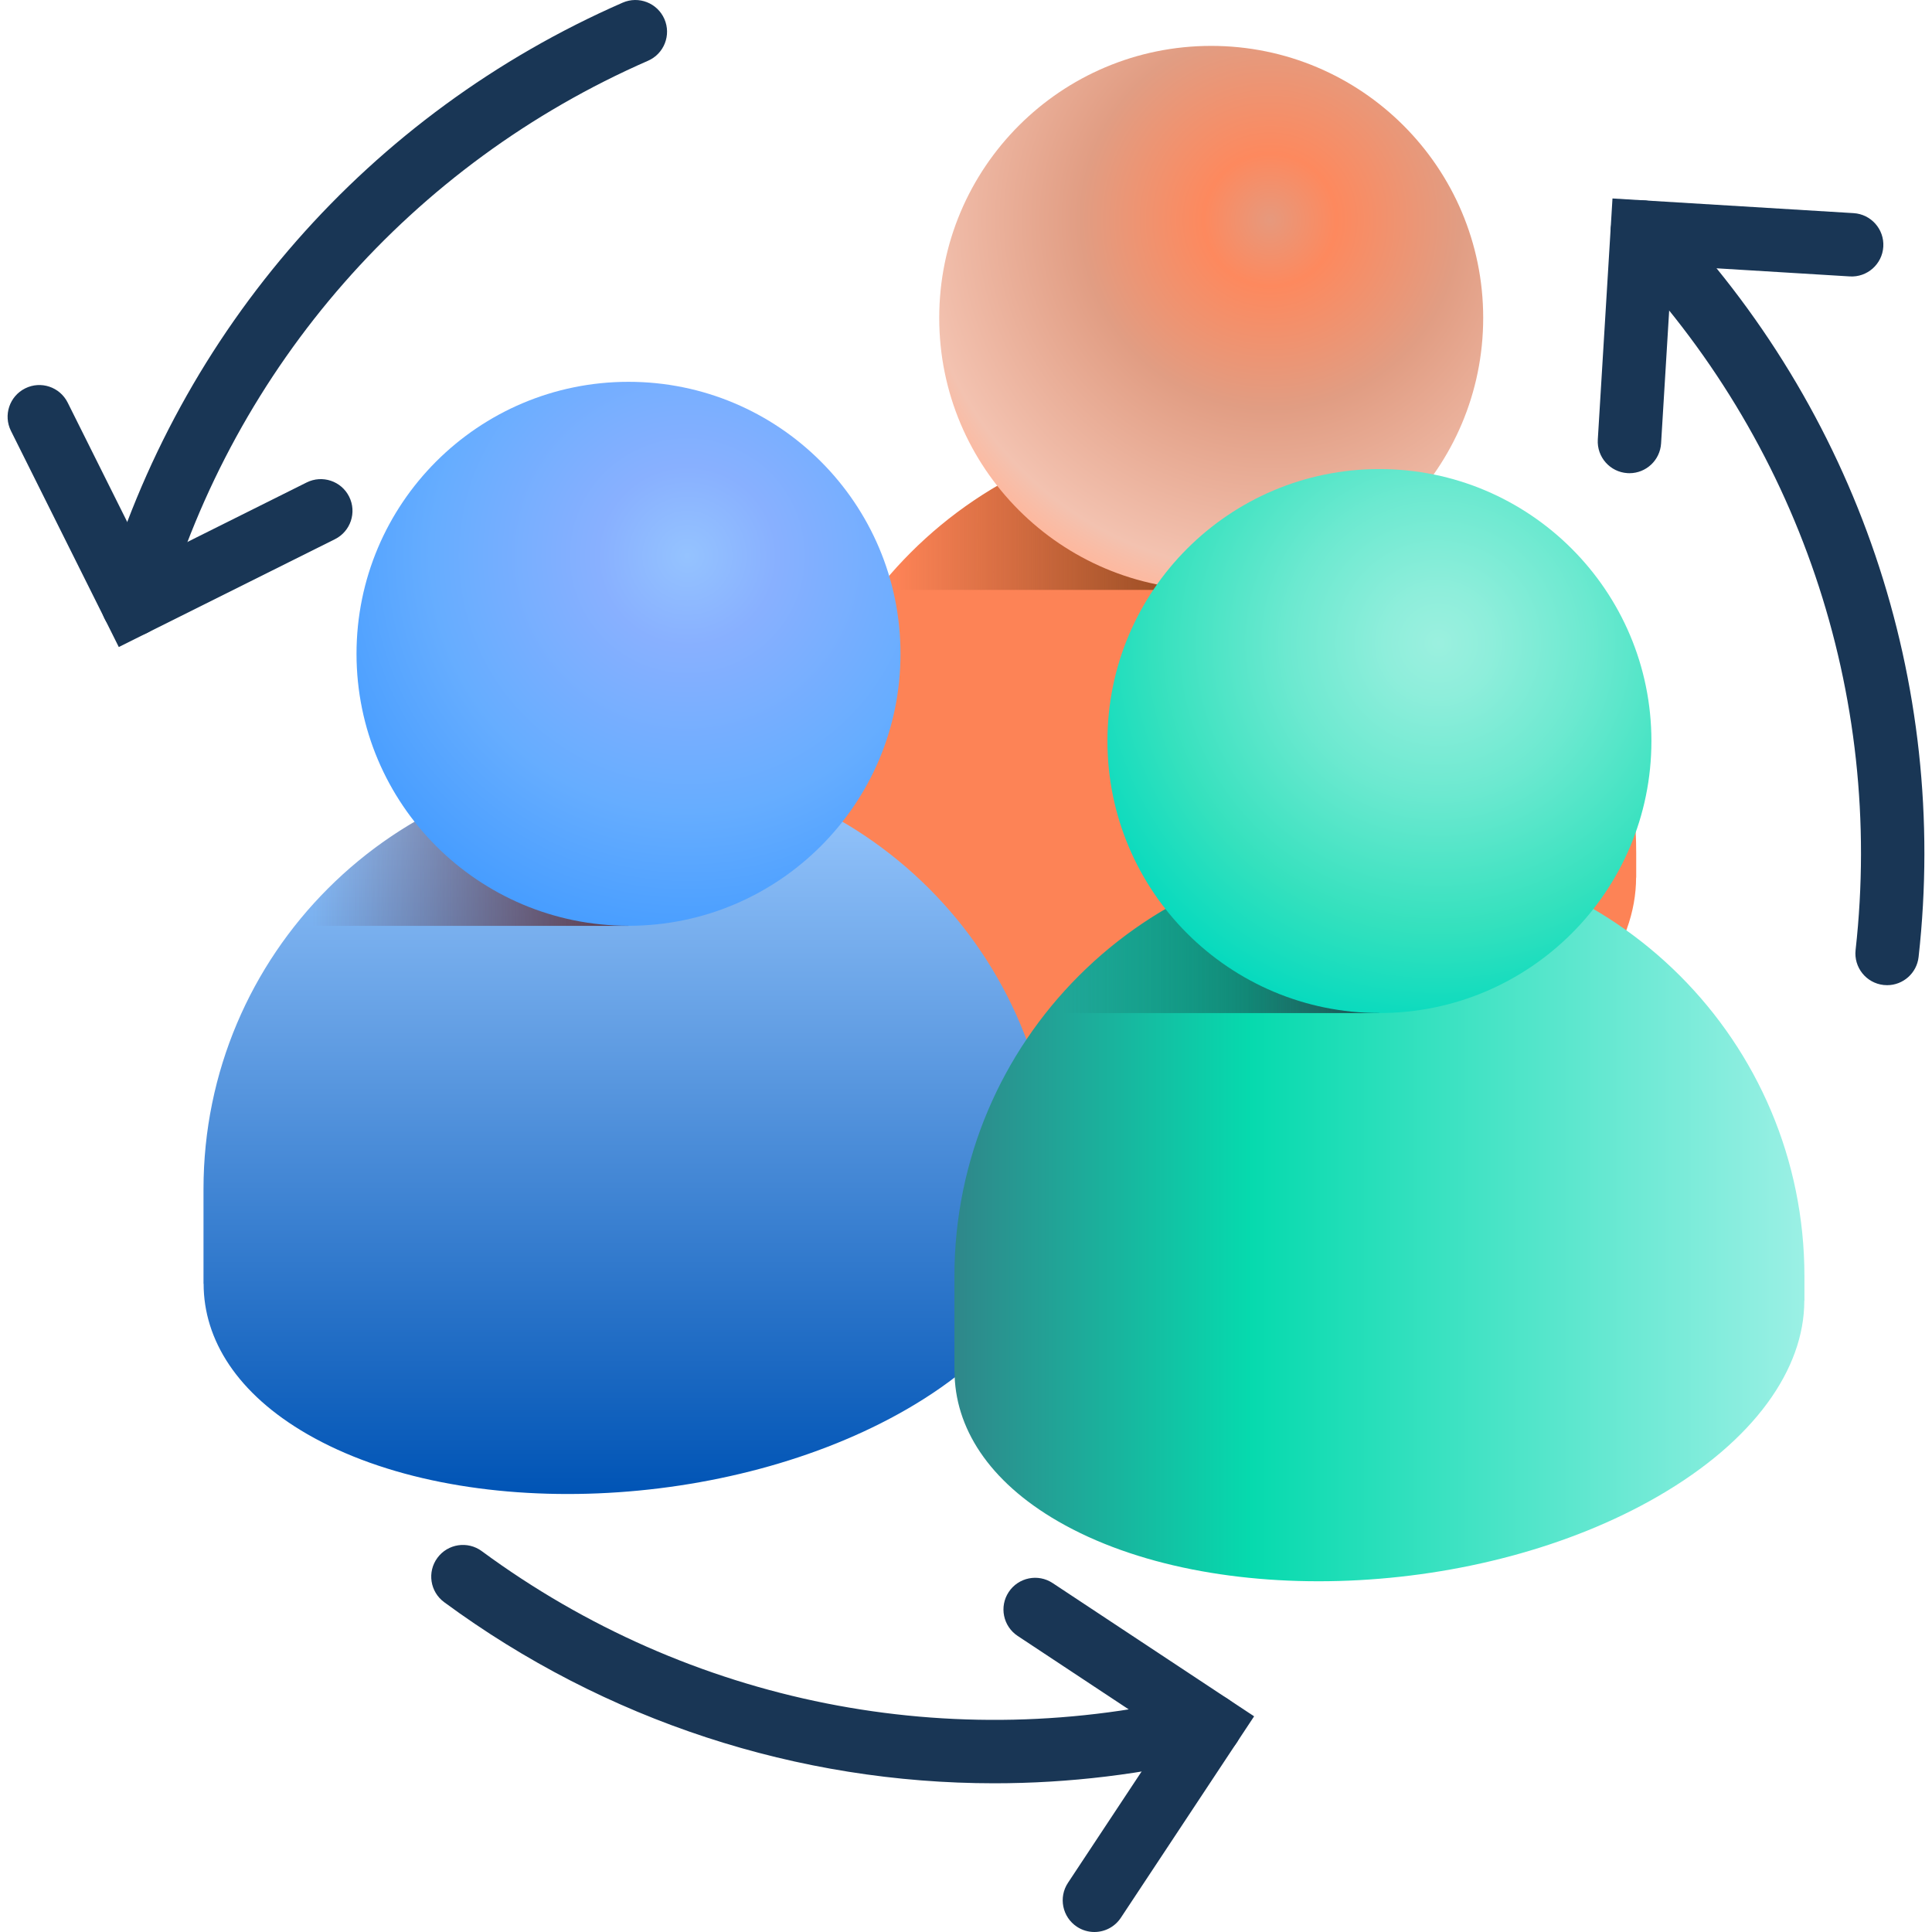 <svg width="150" height="150" viewBox="0 0 150 150" fill="none" xmlns="http://www.w3.org/2000/svg">
<g clip-path="url(#clip0_2577_5271)">
<path d="M94.038 33.237C75.814 33.237 61.041 48.01 61.041 66.234V73.586L61.05 73.585C61.048 77.962 63.687 82.141 69.095 85.264C81.025 92.152 101.864 91.288 115.639 83.334C123.174 78.985 127.025 73.416 127.026 68.135L127.035 68.134V66.234C127.035 48.01 112.262 33.237 94.038 33.237Z" fill="url(#paint0_linear_2577_5271)"/>
<path d="M68.128 45.801H94.038L90.4 33.437C81.386 34.426 73.463 39.044 68.128 45.801Z" fill="url(#paint1_linear_2577_5271)"/>
<path d="M94.038 45.797C105.7 45.797 115.155 36.342 115.155 24.68C115.155 13.017 105.7 3.563 94.038 3.563C82.375 3.563 72.921 13.017 72.921 24.68C72.921 36.342 82.375 45.797 94.038 45.797Z" fill="url(#paint2_radial_2577_5271)"/>
<path d="M48.797 59.318C30.573 59.318 15.8 74.091 15.8 92.315V99.667L15.809 99.666C15.807 104.043 18.446 108.222 23.854 111.344C35.784 118.232 56.623 117.368 70.399 109.415C77.933 105.065 81.784 99.496 81.785 94.216L81.794 94.215V92.315C81.794 74.091 67.021 59.318 48.797 59.318Z" fill="url(#paint3_linear_2577_5271)"/>
<path d="M22.887 71.882H48.797L45.16 59.518C36.145 60.507 28.223 65.125 22.887 71.882Z" fill="url(#paint4_linear_2577_5271)"/>
<path d="M48.797 71.878C60.459 71.878 69.914 62.423 69.914 50.761C69.914 39.098 60.459 29.644 48.797 29.644C37.134 29.644 27.68 39.098 27.68 50.761C27.68 62.423 37.134 71.878 48.797 71.878Z" fill="url(#paint5_radial_2577_5271)"/>
<path d="M107.098 66.092C88.874 66.092 74.101 80.865 74.101 99.089V106.441L74.11 106.44C74.108 110.817 76.747 114.997 82.155 118.119C94.085 125.007 114.924 124.143 128.699 116.189C136.234 111.84 140.085 106.271 140.086 100.99L140.095 100.989V99.089C140.095 80.865 125.322 66.092 107.098 66.092Z" fill="url(#paint6_linear_2577_5271)"/>
<path d="M81.188 78.656H107.098L103.46 66.292C94.446 67.281 86.523 71.899 81.188 78.656Z" fill="url(#paint7_linear_2577_5271)"/>
<path d="M107.098 78.652C118.76 78.652 128.215 69.198 128.215 57.535C128.215 45.872 118.76 36.418 107.098 36.418C95.435 36.418 85.981 45.872 85.981 57.535C85.981 69.198 95.435 78.652 107.098 78.652Z" fill="url(#paint8_radial_2577_5271)"/>
<path d="M9.223 50.235L0.85 33.454C0.243 32.238 0.737 30.76 1.954 30.154C3.17 29.546 4.647 30.041 5.254 31.257L11.43 43.634L23.807 37.459C25.024 36.851 26.501 37.346 27.108 38.562C27.715 39.778 27.221 41.256 26.005 41.863L9.223 50.235Z" fill="#193655"/>
<path d="M10.325 49.397C10.099 49.397 9.869 49.365 9.64 49.299C8.334 48.921 7.582 47.556 7.961 46.251C13.94 25.599 28.659 8.817 48.342 0.207C49.587 -0.337 51.038 0.23 51.583 1.475C52.128 2.721 51.56 4.172 50.315 4.716C31.974 12.738 18.26 28.376 12.688 47.619C12.376 48.696 11.393 49.397 10.325 49.397Z" fill="#193655"/>
<path d="M84.967 150C84.501 150 84.029 149.868 83.611 149.591C82.478 148.841 82.167 147.315 82.917 146.181L90.548 134.645L79.011 127.013C77.878 126.263 77.567 124.736 78.317 123.603C79.066 122.47 80.593 122.158 81.727 122.909L97.369 133.255L87.021 148.897C86.548 149.612 85.765 150 84.967 150Z" fill="#193655"/>
<path d="M77.195 138.454C61.968 138.454 47.019 133.625 34.483 124.391C33.388 123.585 33.154 122.044 33.961 120.95C34.767 119.856 36.307 119.623 37.402 120.428C53.519 132.3 73.918 136.358 93.37 131.562C94.688 131.236 96.023 132.042 96.349 133.362C96.674 134.682 95.868 136.015 94.548 136.341C88.802 137.758 82.978 138.454 77.195 138.454Z" fill="#193655"/>
<path d="M126.511 36.739C126.461 36.739 126.411 36.737 126.359 36.734C125.003 36.652 123.97 35.485 124.053 34.128L125.193 15.409L143.912 16.548C145.269 16.631 146.302 17.798 146.219 19.154C146.137 20.51 144.969 21.546 143.614 21.461L129.807 20.62L128.966 34.427C128.886 35.733 127.802 36.739 126.511 36.739Z" fill="#193655"/>
<path d="M146.517 76.489C146.425 76.489 146.333 76.484 146.24 76.474C144.889 76.323 143.917 75.106 144.068 73.755C146.291 53.861 139.605 34.165 125.726 19.718C124.784 18.738 124.816 17.18 125.796 16.238C126.776 15.297 128.334 15.328 129.275 16.308C144.17 31.812 151.345 52.95 148.959 74.301C148.818 75.56 147.753 76.489 146.517 76.489Z" fill="#193655"/>
</g>
<defs>
<linearGradient id="paint0_linear_2577_5271" x1="61.041" y1="61.575" x2="127.035" y2="61.575" gradientUnits="userSpaceOnUse">
<stop stop-color="#FD8356"/>
<stop offset="0.349" stop-color="#FD8356"/>
<stop offset="1" stop-color="#FD8356"/>
</linearGradient>
<linearGradient id="paint1_linear_2577_5271" x1="95.056" y1="39.619" x2="69.521" y2="39.619" gradientUnits="userSpaceOnUse">
<stop offset="0.032" stop-color="#8B451C"/>
<stop offset="1" stop-color="#8B451C" stop-opacity="0"/>
</linearGradient>
<radialGradient id="paint2_radial_2577_5271" cx="0" cy="0" r="1" gradientUnits="userSpaceOnUse" gradientTransform="translate(98.606 17.08) scale(29.986)">
<stop stop-color="#E6997D"/>
<stop offset="0.171" stop-color="#FD895E"/>
<stop offset="0.488" stop-color="#E19D83"/>
<stop offset="0.912" stop-color="#F3C2B0"/>
<stop offset="1" stop-color="#FEB89E"/>
</radialGradient>
<linearGradient id="paint3_linear_2577_5271" x1="48.797" y1="115.994" x2="48.797" y2="59.318" gradientUnits="userSpaceOnUse">
<stop stop-color="#0054B5"/>
<stop offset="1" stop-color="#9CCAFF"/>
</linearGradient>
<linearGradient id="paint4_linear_2577_5271" x1="49.815" y1="65.7" x2="24.279" y2="65.7" gradientUnits="userSpaceOnUse">
<stop offset="0.032" stop-color="#5D3645"/>
<stop offset="1" stop-color="#5D3645" stop-opacity="0"/>
</linearGradient>
<radialGradient id="paint5_radial_2577_5271" cx="0" cy="0" r="1" gradientUnits="userSpaceOnUse" gradientTransform="translate(53.364 43.161) scale(29.986 29.986)">
<stop stop-color="#95C3FF"/>
<stop offset="0.233" stop-color="#88B0FF"/>
<stop offset="0.661" stop-color="#66ADFF"/>
<stop offset="1" stop-color="#479DFF"/>
</radialGradient>
<linearGradient id="paint6_linear_2577_5271" x1="74.101" y1="94.43" x2="140.095" y2="94.43" gradientUnits="userSpaceOnUse">
<stop stop-color="#2F878A"/>
<stop offset="0.349" stop-color="#06DAAE"/>
<stop offset="1" stop-color="#9BF0E5"/>
</linearGradient>
<linearGradient id="paint7_linear_2577_5271" x1="108.116" y1="72.474" x2="82.581" y2="72.474" gradientUnits="userSpaceOnUse">
<stop offset="0.032" stop-color="#1A4C4E"/>
<stop offset="1" stop-color="#1A4C4E" stop-opacity="0"/>
</linearGradient>
<radialGradient id="paint8_radial_2577_5271" cx="0" cy="0" r="1" gradientUnits="userSpaceOnUse" gradientTransform="translate(111.666 49.935) scale(29.986 29.986)">
<stop stop-color="#9BF0DF"/>
<stop offset="0.138" stop-color="#8EEEDB"/>
<stop offset="0.393" stop-color="#6CE9D0"/>
<stop offset="0.734" stop-color="#35E1BE"/>
<stop offset="1" stop-color="#06DABE"/>
</radialGradient>
<clipPath id="clip0_2577_5271">
<rect width="150" height="150" fill="white"/>
</clipPath>
</defs>
</svg>
